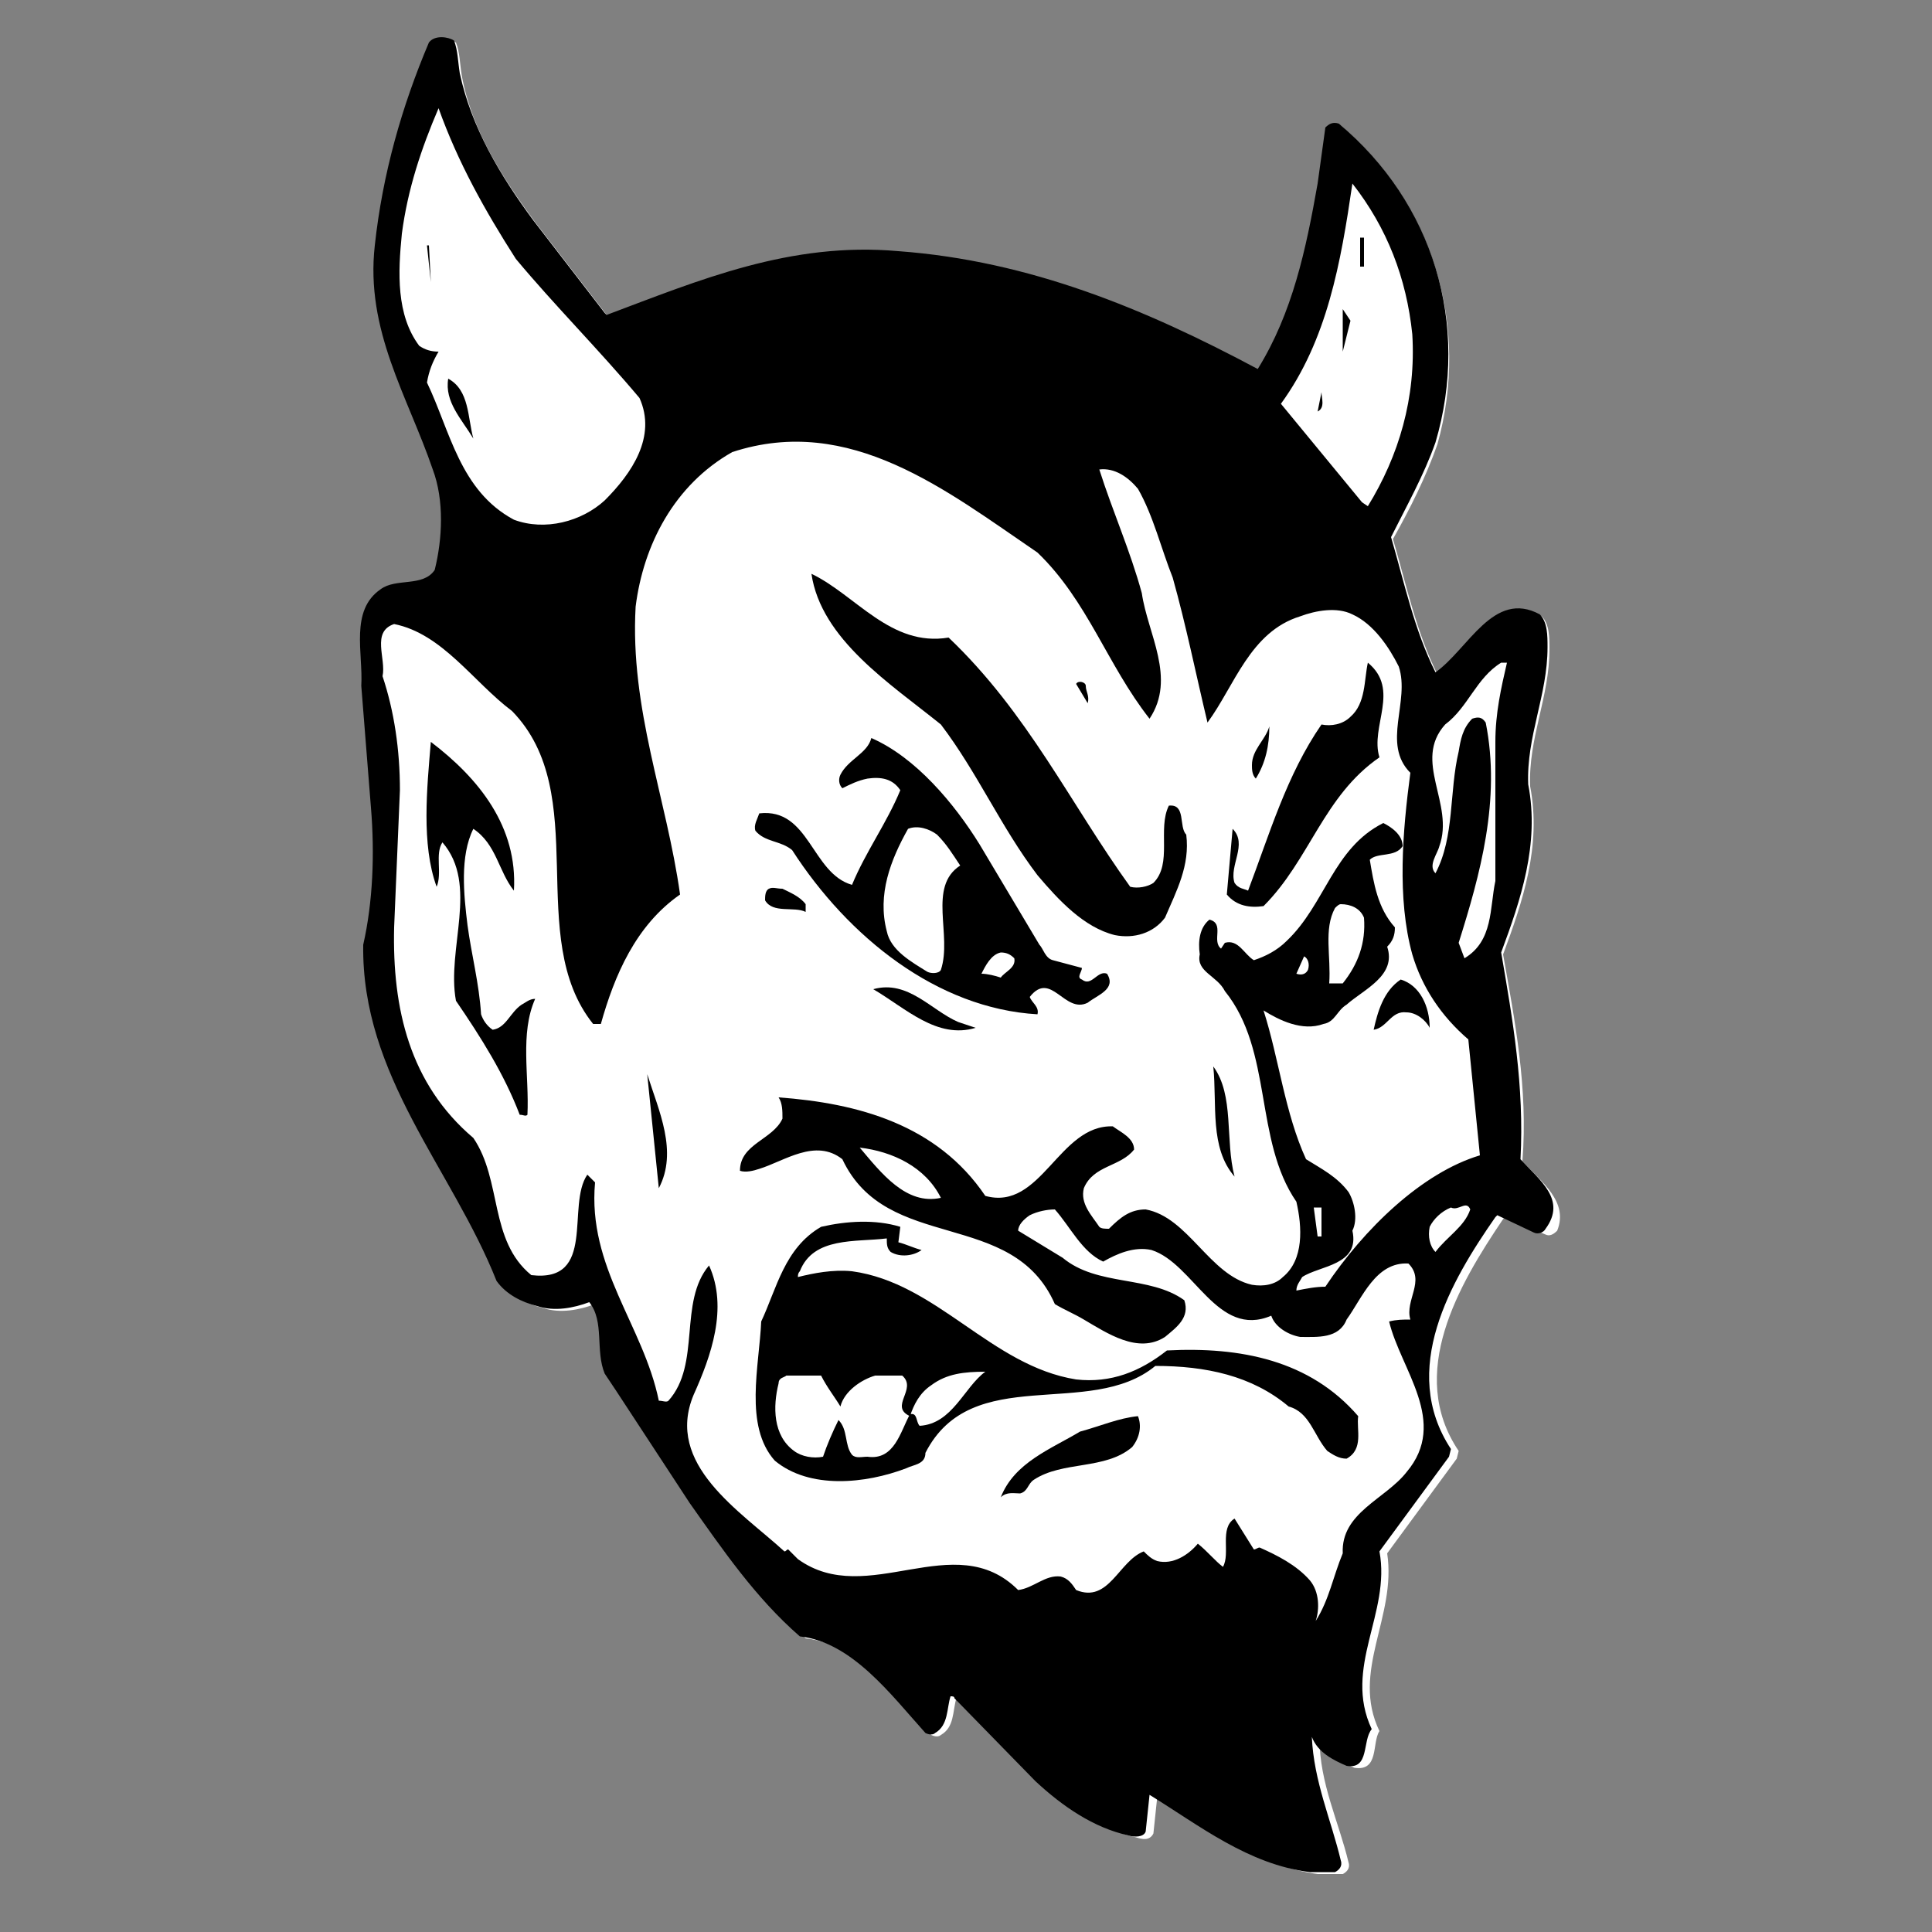 <?xml version="1.0" encoding="utf-8"?>
<!-- Generator: Adobe Illustrator 18.1.1, SVG Export Plug-In . SVG Version: 6.00 Build 0)  -->
<!DOCTYPE svg PUBLIC "-//W3C//DTD SVG 1.1//EN" "http://www.w3.org/Graphics/SVG/1.1/DTD/svg11.dtd">
<svg version="1.1" xmlns="http://www.w3.org/2000/svg" xmlns:xlink="http://www.w3.org/1999/xlink" x="0px" y="0px"
	 viewBox="0 0 100 100" enable-background="new 0 0 100 100" xml:space="preserve">

<rect x="0" y="0" width="100" height="100" fill="#808080" stroke="none"/>

<g id="AREA_2">
	<path fill="#FFFFFF" d="M23.6,2.2c0.2,0.5,0.2,1.1,0.3,1.7c0.5,2.8,2.1,5.3,3.8,7.6l3.7,4.8l0.1,0.1c4.8-1.8,9.5-3.8,15.1-3.3
		c6.8,0.5,12.8,3,18.6,6.1c1.8-2.9,2.5-6.2,3.1-9.6l0.4-2.9c0.1-0.2,0.4-0.3,0.7-0.2c4.8,4.1,6.7,10.4,5,16.5
		c-0.6,1.7-1.4,3.3-2.3,4.9c0.7,2.4,1.2,4.8,2.3,7c1.6-1.2,2.9-4.3,5.4-3c0.4,0.4,0.4,1.1,0.4,1.7c0,2.5-1.1,4.6-1,7.1
		c0.6,3.1-0.4,6-1.4,8.7c0.6,3.4,1.3,6.9,1,10.7c1,1.1,2.4,2.1,1.8,3.6c-0.2,0.2-0.4,0.3-0.6,0.2L77.9,63l-0.1,0.1
		c-2.3,3.4-5,8-2.3,12l-0.1,0.4l-3.6,4.9c0.5,3.3-1.9,6.1-0.4,9.2c-0.4,0.6,0,2.1-1.3,1.9c-0.7-0.3-1.5-0.8-1.8-1.5
		c0,2.3,1,4.3,1.5,6.4c0.1,0.3-0.1,0.5-0.3,0.6l-1.3,0c-3.1-0.4-5.6-2.4-8.3-4l-0.2,1.9c-0.2,0.4-0.6,0.3-0.9,0.2
		c-1.8-0.4-3.4-1.5-4.8-2.8L49.7,88c-0.1,0-0.1-0.1-0.2-0.1c-0.2,0.7-0.1,1.5-0.8,1.9c-0.1,0.1-0.3,0.1-0.5,0c-1.8-2-3.8-4.7-6.5-5
		c-2.3-2.1-4.1-4.5-5.7-6.9l-3.8-5.8l-0.6-0.9c-0.5-1.1,0-2.7-0.8-3.7c-0.8,0.3-1.8,0.5-2.7,0.2c-0.8-0.2-1.6-0.6-2.1-1.3
		c-2.3-5.8-7.1-10.6-6.9-17.4c0.5-2.2,0.6-4.7,0.4-7.1l-0.5-6.3c0.1-1.7-0.6-3.9,1-5c0.8-0.5,2.2-0.1,2.8-1c0.4-1.7,0.5-3.6-0.1-5.2
		c-1.3-3.8-3.5-7.2-3-11.6c0.4-3.7,1.4-7.2,2.8-10.5C22.5,1.9,23.2,2,23.6,2.2z"/>
</g>
<g id="AREA_1">
	<g>
		<path d="M78.7,60c0.2-3.8-0.4-7.2-1-10.7c1-2.7,2-5.6,1.4-8.7c-0.1-2.5,1-4.6,1-7.1c0-0.6,0-1.3-0.4-1.7c-2.4-1.3-3.7,1.8-5.4,3
			c-1.1-2.2-1.6-4.6-2.3-7c0.8-1.6,1.7-3.2,2.3-4.9c1.8-6.1-0.1-12.4-5-16.5c-0.3-0.1-0.5,0-0.7,0.2l-0.4,2.9
			c-0.6,3.4-1.3,6.7-3.1,9.6c-5.8-3.1-11.8-5.6-18.6-6.1c-5.6-0.5-10.3,1.5-15.1,3.3l-0.1-0.1l-3.7-4.8c-1.7-2.3-3.2-4.8-3.8-7.6
			c-0.1-0.6-0.1-1.2-0.3-1.7c-0.3-0.2-1-0.3-1.3,0.1c-1.4,3.3-2.4,6.8-2.8,10.5c-0.5,4.4,1.7,7.8,3,11.6c0.6,1.6,0.5,3.6,0.1,5.2
			c-0.6,0.9-2,0.4-2.8,1c-1.6,1.1-0.9,3.3-1,5l0.5,6.3c0.2,2.4,0.1,4.9-0.4,7.1c-0.1,6.8,4.6,11.6,6.9,17.4c0.5,0.7,1.3,1.1,2.1,1.3
			c0.9,0.3,1.9,0.1,2.7-0.2c0.8,1,0.3,2.5,0.8,3.7l0.6,0.9l3.8,5.8c1.7,2.4,3.4,4.9,5.7,6.9c2.7,0.3,4.7,3,6.5,5
			c0.2,0.1,0.4,0.1,0.5,0c0.7-0.4,0.6-1.3,0.8-1.9c0.1,0,0.2,0,0.2,0.1l4.2,4.3c1.4,1.3,3,2.4,4.8,2.8c0.3,0.1,0.8,0.1,0.9-0.2
			l0.2-1.9c2.6,1.6,5.1,3.6,8.3,4l1.3,0c0.2-0.1,0.4-0.3,0.3-0.6c-0.5-2.1-1.4-4.1-1.5-6.4c0.3,0.8,1.1,1.2,1.8,1.5
			c1.2,0.2,0.8-1.3,1.3-1.9c-1.5-3.2,1-6,0.4-9.2l3.6-4.9l0.1-0.4c-2.7-4.1,0-8.7,2.3-12l0.1-0.1l1.9,0.9c0.2,0.1,0.5,0,0.6-0.2
			C81.1,62.1,79.7,61.1,78.7,60z M70,9.5c1.8,2.3,2.8,4.9,3.1,7.8c0.2,3.3-0.7,6.3-2.3,8.9L70.5,26l-4.2-5.1
			C68.7,17.6,69.4,13.6,70,9.5z M22.1,19.8c0.1-0.6,0.3-1.1,0.6-1.6c-0.4,0-0.7-0.1-1-0.3c-1.2-1.6-1.1-3.8-0.9-5.8
			c0.3-2.3,1-4.4,1.9-6.5c1,2.8,2.4,5.3,4,7.8c2,2.4,4.3,4.7,6.4,7.2c0.9,2-0.4,3.9-1.8,5.3c-1.2,1.1-3.1,1.6-4.7,1
			C23.8,25.4,23.3,22.3,22.1,19.8z M74.3,64.8c-0.3-0.3-0.4-0.8-0.3-1.3c0.2-0.4,0.6-0.8,1.1-1c0.4,0.2,0.8-0.4,1,0.1
			C75.8,63.5,74.9,64,74.3,64.8z M68.6,66.6c-0.5,0-1,0.1-1.5,0.2c0-0.3,0.2-0.5,0.3-0.7c0.9-0.6,3-0.6,2.6-2.4
			c0.3-0.6,0.1-1.5-0.2-2c-0.6-0.8-1.4-1.2-2.2-1.7c-1.1-2.4-1.4-5.2-2.2-7.7c0.8,0.5,2,1.1,3.1,0.7c0.6-0.1,0.7-0.7,1.2-1
			c0.9-0.8,2.6-1.5,2.1-3c0.3-0.3,0.4-0.6,0.4-1c-0.9-1-1.1-2.3-1.3-3.5c0.4-0.4,1.3-0.1,1.7-0.7c0-0.6-0.6-1-1-1.2
			c-2.6,1.3-3,4.2-5,6.1c-0.5,0.5-1.1,0.8-1.7,1c-0.5-0.3-0.8-1.1-1.5-0.9l-0.2,0.3c-0.5-0.4,0.2-1.3-0.6-1.5
			c-0.5,0.4-0.6,1.1-0.5,1.8c-0.2,0.9,0.9,1.1,1.3,1.9c2.5,3.1,1.5,7.7,3.7,10.9c0.3,1.3,0.4,3-0.7,3.9c-0.4,0.4-1,0.5-1.6,0.4
			c-2.2-0.5-3.3-3.5-5.5-3.9c-0.8,0-1.3,0.4-1.9,1c-0.2,0-0.4,0-0.5-0.1c-0.4-0.6-1-1.2-0.8-2c0.5-1.2,1.9-1.1,2.6-2
			c0-0.6-0.7-0.9-1.1-1.2c-2.8-0.1-3.7,4.4-6.6,3.6c-2.5-3.7-6.6-4.8-10.7-5.1c0.2,0.3,0.2,0.7,0.2,1.1c-0.5,1.1-2.2,1.3-2.2,2.7
			c0.3,0.1,0.7,0,1-0.1c1.3-0.4,2.9-1.6,4.3-0.5c2.3,4.9,8.8,2.5,11,7.5c0.5,0.3,1,0.5,1.5,0.8c1.2,0.7,2.8,1.8,4.2,0.9
			c0.6-0.5,1.3-1,1-1.9c-1.8-1.3-4.5-0.7-6.3-2.2l-2.3-1.4c0-0.3,0.3-0.6,0.6-0.8c0.4-0.2,0.9-0.3,1.3-0.3c0.8,0.9,1.4,2.2,2.5,2.7
			c0.7-0.4,1.6-0.8,2.5-0.6c2.2,0.7,3.4,4.6,6.2,3.4c0.2,0.6,0.9,1,1.5,1.1c0.9,0,2,0.1,2.4-0.9c0.8-1.1,1.5-3,3.2-2.9
			c0.9,0.9-0.2,1.9,0.1,2.9c-0.4,0-0.7,0-1.1,0.1c0.6,2.5,3.1,5.2,0.9,7.8c-1.1,1.4-3.4,2.1-3.3,4.2c-0.5,1.2-0.7,2.4-1.4,3.5
			c0.2-0.6,0.2-1.5-0.3-2.1c-0.7-0.8-1.7-1.3-2.6-1.7c-0.1,0-0.2,0.1-0.3,0.1l-1-1.6c-0.8,0.5-0.2,1.8-0.6,2.5
			c-0.4-0.3-0.8-0.8-1.3-1.2c-0.5,0.6-1.3,1.1-2.1,0.9c-0.3-0.1-0.5-0.3-0.7-0.5c-1.3,0.5-1.8,2.7-3.5,2c-0.2-0.3-0.4-0.6-0.8-0.7
			c-0.8-0.1-1.4,0.6-2.2,0.7c-3.3-3.3-7.8,1-11.4-1.6l-0.5-0.5c-0.1,0-0.1,0.1-0.2,0.1c-2.3-2.1-6.2-4.5-4.7-8.1
			c0.9-2,1.8-4.5,0.8-6.7c-1.6,1.9-0.4,5.1-2.1,7c-0.1,0.1-0.3,0-0.5,0c-0.8-3.9-3.7-6.9-3.3-11.3l-0.4-0.4
			c-1.1,1.6,0.5,5.6-2.9,5.2c-2.2-1.8-1.5-4.9-3-7.1c-3.3-2.8-4.2-6.7-4.1-10.9l0.3-7.1c0-2.1-0.3-4.1-0.9-5.9
			c0.2-0.9-0.6-2.3,0.6-2.7c2.5,0.5,4.1,3,6.1,4.5c4.2,4.3,0.6,11.7,4.2,16.2h0.4c0.7-2.5,1.8-5.1,4.1-6.7c-0.7-5-2.6-9.6-2.3-14.9
			c0.4-3.2,2-6.3,5-8c6.1-2,11.1,2,15.8,5.2c2.6,2.5,3.6,5.8,5.8,8.6c1.4-2.1-0.1-4.4-0.4-6.5c-0.6-2.2-1.5-4.2-2.2-6.4
			c0.8-0.1,1.5,0.4,2,1c0.8,1.4,1.2,3.1,1.8,4.6c0.7,2.5,1.2,5,1.8,7.5c1.4-1.9,2.2-4.7,4.8-5.5c0.8-0.3,1.9-0.5,2.7-0.1
			c1.1,0.5,1.9,1.7,2.4,2.7c0.6,1.8-0.9,4,0.6,5.5c-0.4,3-0.7,6.5,0.1,9.4c0.5,1.7,1.5,3.2,2.9,4.4l0.6,6
			C73.6,60.7,70.6,63.6,68.6,66.6z M68,62.5h0.4V64h-0.2L68,62.5z M67.1,50.4l0.4-0.9c0.2,0.1,0.3,0.4,0.2,0.7
			C67.6,50.4,67.4,50.5,67.1,50.4z M69.1,47c0.1-0.1,0.2-0.2,0.3-0.2c0.5,0,1,0.2,1.2,0.7c0.1,1.3-0.3,2.4-1.1,3.4l-0.7,0
			C68.9,49.5,68.5,48.1,69.1,47z M48.7,62c-1.8,0.4-3.1-1.3-4.2-2.6C46.2,59.6,47.9,60.4,48.7,62z M77.4,45.6
			c-0.3,1.4-0.1,3.1-1.6,4l-0.3-0.8c1.1-3.5,2.2-7.4,1.4-11.4c-0.2-0.3-0.4-0.3-0.7-0.2c-0.5,0.5-0.6,1.1-0.7,1.7
			c-0.5,2.1-0.2,4.4-1.2,6.3c-0.4-0.4,0.1-1,0.2-1.4c0.8-2.2-1.4-4.4,0.3-6.3c1.2-0.9,1.6-2.4,2.9-3.2h0.3c-0.3,1.3-0.6,2.6-0.6,4.1
			L77.4,45.6z"/>
		<g>
			<rect x="70.4" y="12.3" width="0.2" height="1.5"/>
			<polygon points="22.3,14.6 22.1,12.7 22.2,12.7 			"/>
			<polygon points="69.5,18.2 69.5,16 69.9,16.6 			"/>
			<path d="M24.5,22.7c-0.6-1-1.5-1.9-1.3-3.1C24.3,20.2,24.2,21.6,24.5,22.7z"/>
			<path d="M68.2,21.3l0.2-1C68.4,20.6,68.6,21.1,68.2,21.3z"/>
			<path d="M49.1,33c4.1,3.9,6.3,8.6,9.4,12.9c0.4,0.1,0.9,0,1.2-0.2c1-1,0.2-2.8,0.8-4c0.9-0.1,0.5,1.1,0.9,1.5
				c0.2,1.6-0.5,2.9-1.1,4.3c-0.6,0.8-1.6,1.1-2.6,0.9c-1.6-0.4-2.9-1.8-4-3.1c-1.9-2.5-3.1-5.3-5-7.8c-2.6-2.1-6.2-4.4-6.7-7.8
				C44.3,30.8,46.1,33.5,49.1,33z"/>
			<path d="M71.4,39.2c-2.9,2-3.6,5.3-6,7.7c-0.7,0.1-1.4,0-1.9-0.6l0.3-3.4c0.8,0.8-0.2,1.9,0.1,2.8c0.2,0.3,0.5,0.3,0.7,0.4
				c1.1-2.9,2-6,3.8-8.6c0.5,0.1,1.1,0,1.5-0.4c0.8-0.7,0.7-1.9,0.9-2.8C72.5,35.7,70.9,37.6,71.4,39.2z"/>
			<path d="M56.2,35.5c0,0.3,0.2,0.5,0.1,0.9l-0.6-1C55.8,35.2,56.2,35.3,56.2,35.5z"/>
			<path d="M65,40.3c-0.2-0.2-0.2-0.5-0.2-0.7c0-0.8,0.7-1.3,0.9-2C65.7,38.6,65.5,39.5,65,40.3z"/>
			<path d="M26.6,46.1L26.6,46.1c-0.8-1-0.9-2.4-2.1-3.2c-0.7,1.4-0.5,3.4-0.3,5c0.2,1.5,0.6,3,0.7,4.6c0.1,0.3,0.3,0.6,0.6,0.8
				c0.7-0.1,0.9-0.9,1.5-1.3c0.2-0.1,0.4-0.3,0.7-0.3c-0.8,1.8-0.3,4-0.4,6c-0.1,0.1-0.2,0-0.4,0c-0.8-2.1-2-4-3.3-5.9
				c-0.5-2.7,1.2-6-0.7-8.2c-0.4,0.6,0,1.6-0.3,2.3c-0.8-2.2-0.5-5.1-0.3-7.5C24.8,40.3,26.8,42.8,26.6,46.1z"/>
			<path d="M57.3,50.4c-0.5-0.2-0.8,0.7-1.3,0.3c-0.3-0.1,0-0.4,0-0.6l-1.5-0.4c-0.4-0.1-0.5-0.6-0.7-0.8l-3.1-5.2
				c-1.3-2.1-3.3-4.5-5.6-5.5c-0.2,0.8-1.2,1.1-1.6,1.9c-0.1,0.2-0.1,0.5,0.1,0.7c0.4-0.2,0.8-0.4,1.3-0.5c0.7-0.1,1.3,0,1.7,0.6
				c-0.7,1.7-1.8,3.2-2.5,4.9c-2.1-0.6-2.2-4-4.8-3.7c-0.1,0.3-0.3,0.6-0.2,0.9c0.5,0.6,1.3,0.5,1.9,1c2.9,4.5,7.5,8.2,12.7,8.5
				c0.1-0.4-0.3-0.6-0.4-0.9c1.1-1.4,1.8,0.9,3,0.3C56.8,51.5,57.8,51.2,57.3,50.4z M48.7,50.2c-0.1,0.2-0.5,0.2-0.7,0.1
				c-0.8-0.5-1.9-1.1-2.1-2.1c-0.5-1.9,0.2-3.7,1.1-5.3c0.5-0.2,1.1,0,1.5,0.3c0.5,0.5,0.8,1,1.2,1.6C48,45.9,49.3,48.4,48.7,50.2z
				 M51.8,50.6c-0.3-0.1-0.7-0.2-1-0.2c0.2-0.4,0.5-1,1-1.1c0.3,0,0.5,0.1,0.7,0.3C52.6,50.1,52,50.3,51.8,50.6z"/>
			<path d="M41.7,46.8v0.4c-0.6-0.3-1.7,0.1-2.1-0.6c0-0.2,0-0.5,0.2-0.6c0.2-0.1,0.4,0,0.7,0C40.9,46.2,41.4,46.4,41.7,46.8z"/>
			<path d="M74,53.2c-0.2-0.4-0.7-0.8-1.2-0.8c-0.8-0.1-1,0.8-1.7,0.9c0.2-0.9,0.5-2,1.4-2.6C73.5,51,74,52.1,74,53.2z"/>
			<path d="M50.5,53.2c-2,0.6-3.6-1-5.3-2c1.8-0.5,3,1.1,4.4,1.7L50.5,53.2z"/>
			<path d="M63.9,60.9c-1.3-1.5-0.9-3.7-1.1-5.7C63.9,56.7,63.4,59,63.9,60.9z"/>
			<path d="M34.1,61.5l-0.6-5.9C34.1,57.5,35.1,59.6,34.1,61.5z"/>
			<path d="M70.3,73.3c-2.5-2.9-6.1-3.6-9.9-3.4c-1.4,1.1-2.9,1.7-4.7,1.5c-4.4-0.7-7.2-5-11.6-5.6c-1-0.1-2,0.1-2.8,0.3
				c0-0.1,0-0.2,0.1-0.3c0.7-1.8,2.9-1.5,4.5-1.7c0,0.3,0,0.5,0.2,0.7c0.5,0.3,1.2,0.2,1.6-0.1c-0.4-0.1-0.8-0.3-1.2-0.4l0.1-0.8
				c-1.3-0.4-2.8-0.3-4.1,0c-1.9,1.1-2.3,3.2-3.1,4.9c-0.1,2.3-0.9,5.4,0.7,7.2c1.8,1.5,4.7,1.2,6.8,0.4c0.4-0.2,1-0.2,1-0.8
				c2.4-4.7,8.5-1.7,11.9-4.5c2.6,0,5,0.5,6.9,2.1c1.1,0.3,1.3,1.5,2,2.3c0.3,0.2,0.6,0.4,1,0.4C70.6,75,70.2,74,70.3,73.3z
				 M47.6,73.8c-0.2-0.2-0.1-0.7-0.5-0.6c-0.5,0.9-0.8,2.4-2.2,2.2c-0.3,0-0.6,0.1-0.8-0.1c-0.4-0.5-0.2-1.3-0.7-1.8
				c-0.3,0.6-0.6,1.3-0.8,1.9c-0.5,0.1-1.1,0-1.5-0.3c-1.1-0.8-1.1-2.3-0.8-3.5c0-0.3,0.3-0.3,0.4-0.4h1.8c0.3,0.6,0.7,1.1,1,1.6
				c0.2-0.8,1.1-1.4,1.8-1.6l1.4,0c0.8,0.7-0.7,1.6,0.4,2.1c0.2-0.6,0.5-1.2,1.1-1.6c0.8-0.6,1.7-0.7,2.8-0.7
				C49.9,71.8,49.3,73.7,47.6,73.8z"/>
			<path d="M58.9,73.3c0.2,0.5,0.1,1.1-0.3,1.6c-1.4,1.2-3.6,0.7-5.1,1.7c-0.3,0.2-0.3,0.6-0.7,0.7c-0.3,0-0.7-0.1-1,0.2
				c0.7-1.8,2.6-2.5,4.1-3.4C57,73.8,57.9,73.4,58.9,73.3z"/>
		</g>
	</g>
</g>
</svg>
